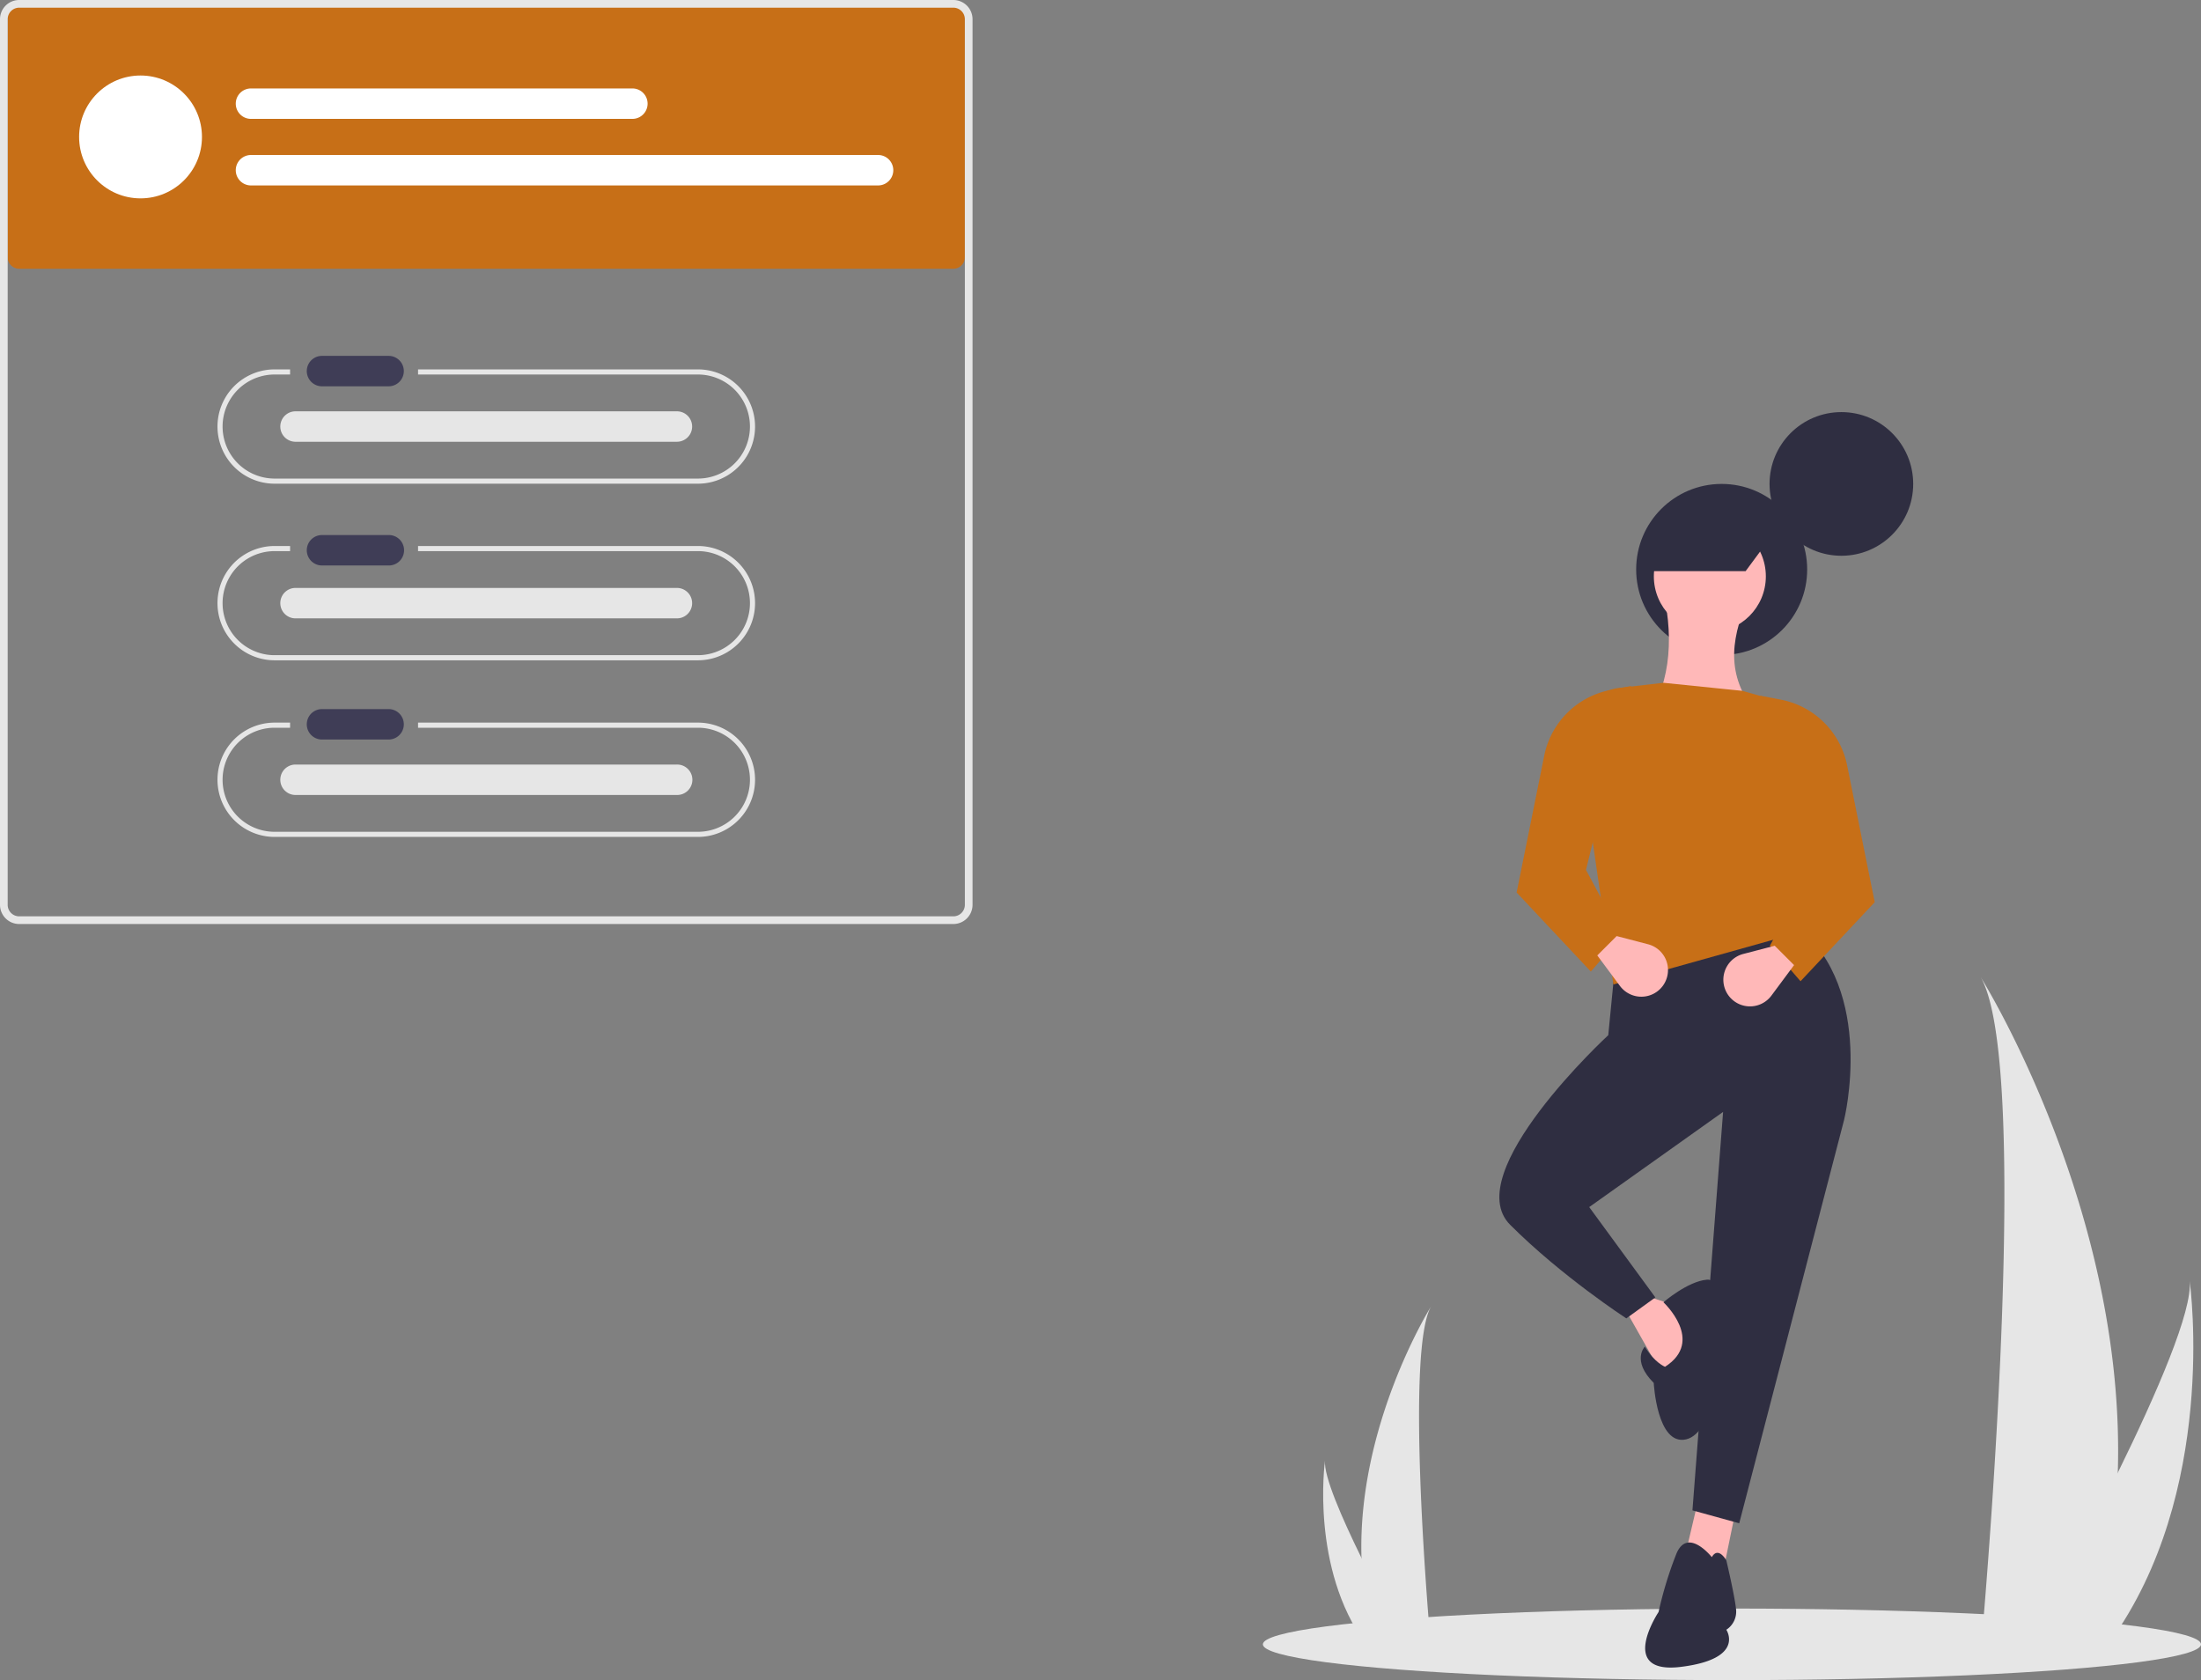 <svg id="e1f15ea7-6e8a-4404-b449-490159397ed9" data-name="Layer 1" xmlns="http://www.w3.org/2000/svg" width="860" height="656.396" viewBox="0 0 860 656.396"><rect x="0" y="0" width="860" height="656.396" fill="#808080" stroke="none"/><ellipse cx="676.72" cy="642.417" rx="183.28" ry="13.979" fill="#e6e6e6"/><path d="M177.5,123.802a4.505,4.505,0,0,0-4.5,4.5v94a4.505,4.505,0,0,0,4.5,4.5h365a4.505,4.505,0,0,0,4.5-4.5v-94a4.505,4.505,0,0,0-4.5-4.5Z" transform="translate(-170 -121.802)" fill="#c76f17"/><path d="M542.5,482.802h-365a7.508,7.508,0,0,1-7.5-7.5v-346a7.508,7.508,0,0,1,7.5-7.5h365a7.508,7.508,0,0,1,7.5,7.5v346A7.508,7.508,0,0,1,542.5,482.802Zm-365-358a4.505,4.505,0,0,0-4.5,4.5v346a4.505,4.505,0,0,0,4.5,4.5h365a4.505,4.505,0,0,0,4.5-4.5v-346a4.505,4.505,0,0,0-4.5-4.5Z" transform="translate(-170 -121.802)" fill="#e6e6e6"/><path d="M442.845,266.118h-109.499v2h109.499a20.327,20.327,0,0,1,0,40.653H277.155a20.327,20.327,0,0,1,0-40.653h6.192v-2h-6.192a22.327,22.327,0,0,0,0,44.653H442.845a22.327,22.327,0,0,0,0-44.653Z" transform="translate(-170 -121.802)" fill="#e6e6e6"/><path d="M442.845,335.118h-109.499v2h109.499a20.327,20.327,0,0,1,0,40.653H277.155a20.327,20.327,0,0,1,0-40.653h6.192v-2h-6.192a22.327,22.327,0,0,0,0,44.653H442.845a22.327,22.327,0,0,0,0-44.653Z" transform="translate(-170 -121.802)" fill="#e6e6e6"/><path d="M442.845,404.118h-109.499v2h109.499a20.327,20.327,0,0,1,0,40.653H277.155a20.327,20.327,0,0,1,0-40.653h6.192v-2h-6.192a22.327,22.327,0,0,0,0,44.653H442.845a22.327,22.327,0,0,0,0-44.653Z" transform="translate(-170 -121.802)" fill="#e6e6e6"/><path id="acc391cf-813c-49e7-be65-01540edad8b8" data-name="Path 40" d="M295.706,260.834a5.947,5.947,0,0,0,0,11.892h26.086a5.947,5.947,0,0,0,.195-11.892q-.098-.002-.195,0Z" transform="translate(-170 -121.802)" fill="#3f3d56"/><path id="ef9a6c3b-1f41-463b-b3ce-7f5769a537e3" data-name="Path 40" d="M295.706,330.834a5.947,5.947,0,0,0,0,11.892h26.086a5.947,5.947,0,1,0,.195-11.892q-.098-.002-.195,0Z" transform="translate(-170 -121.802)" fill="#3f3d56"/><path id="b7a5631c-50fc-41b4-a972-37911a435142" data-name="Path 40" d="M295.706,398.834a5.947,5.947,0,0,0,0,11.892h26.086a5.947,5.947,0,0,0,.195-11.892q-.098-.002-.195,0Z" transform="translate(-170 -121.802)" fill="#3f3d56"/><path id="a540500a-d6bf-4ebb-bef8-360ac9c7e794" data-name="Path 40" d="M285.36,282.498a5.947,5.947,0,0,0,0,11.892H434.445a5.947,5.947,0,0,0,.195-11.892q-.098-.002-.195,0Z" transform="translate(-170 -121.802)" fill="#e6e6e6"/><path id="ed968ae7-c8bd-4060-af59-b97477d9b664" data-name="Path 40" d="M285.36,351.498a5.947,5.947,0,0,0,0,11.892H434.445a5.947,5.947,0,0,0,.195-11.892q-.098-.002-.195,0Z" transform="translate(-170 -121.802)" fill="#e6e6e6"/><path id="e76d7104-fe22-4484-9b80-fc40f6ed029b" data-name="Path 40" d="M285.36,420.498a5.947,5.947,0,0,0,0,11.892H434.445a5.947,5.947,0,1,0,.195-11.892q-.098-.002-.195,0Z" transform="translate(-170 -121.802)" fill="#e6e6e6"/><circle cx="54.913" cy="53.5" r="24" fill="#fff"/><path id="a708a452-d00d-497b-991d-80b2d0d981ef" data-name="Path 40" d="M267.957,156.356a5.947,5.947,0,0,0,0,11.892H417.043a5.947,5.947,0,0,0,.195-11.892q-.098-.002-.195,0Z" transform="translate(-170 -121.802)" fill="#fff"/><path id="ef9045bc-17c8-4d9b-b334-2c1b5c7fd224" data-name="Path 40" d="M267.957,182.356a5.947,5.947,0,0,0,0,11.892H513.043a5.947,5.947,0,0,0,.195-11.892q-.098-.002-.195,0Z" transform="translate(-170 -121.802)" fill="#fff"/><circle cx="719.484" cy="189.064" r="28.064" fill="#2f2e41"/><circle cx="672.71" cy="222.474" r="33.41" fill="#2f2e41"/><path d="M804.193,631.838,820.58,660.83s21.429-21.429,10.084-27.101l-17.647-5.672Z" transform="translate(-170 -121.802)" fill="#ffb8b8"/><polygon points="663.185 587.557 658.143 608.986 673.269 614.028 678.311 589.448 663.185 587.557" fill="#ffb8b8"/><path d="M801.645,493.086l-3.248,33.151S739.907,580.157,760.075,600.325s45.379,36.555,45.379,36.555l11.345-8.193-25.841-35.294,52.311-37.185-11.975,155.674,18.277,5.042L890.539,559.358s12.605-50.421-18.277-75.631Z" transform="translate(-170 -121.802)" fill="#2f2e41"/><path d="M838.857,730.158s-9.454-11.975-13.866-1.261a149.739,149.739,0,0,0-6.933,22.689s-16.387,24.58,8.824,21.429,17.647-14.496,17.647-14.496a8.44,8.44,0,0,0,3.782-8.193c-.63-5.672-3.782-18.908-3.782-18.908S841.378,725.746,838.857,730.158Z" transform="translate(-170 -121.802)" fill="#2f2e41"/><path d="M812.702,647.909s-5.357,5.357,3.466,14.181c0,0,1.261,24.58,12.605,22.059s15.126-33.404,13.866-36.555,1.891-26.471-5.672-25.841-17.017,8.824-17.017,8.824,16.387,15.126.63,25.21C820.58,655.787,816.483,654.212,812.702,647.909Z" transform="translate(-170 -121.802)" fill="#2f2e41"/><path d="M859.656,404.315l-47.9,1.261c10.555-14.98,12.542-32.651,8.193-52.311l31.513,6.303C845.394,375.612,845.289,389.376,859.656,404.315Z" transform="translate(-170 -121.802)" fill="#ffb8b8"/><path d="M874.782,485.618,800.412,506.416l-14.273-98.326a18.929,18.929,0,0,1,16.718-17.56l17.093-1.972,30.883,3.151,14.606,4.128a18.859,18.859,0,0,1,13.711,18.999Z" transform="translate(-170 -121.802)" fill="#c76f17"/><path d="M803.563,487.509l-11.975,13.866-28.992-30.883,10.778-53.443a32.753,32.753,0,0,1,25.947-25.694l8.023-1.536L789.697,461.668Z" transform="translate(-170 -121.802)" fill="#c76f17"/><path d="M802.969,506.998l-8.86-11.927,7.563-7.563,12.284,3.205a10.413,10.413,0,0,1,5.057,17.102l0,0A10.413,10.413,0,0,1,802.969,506.998Z" transform="translate(-170 -121.802)" fill="#ffb8b8"/><path d="M861.547,491.29l11.975,13.866,28.992-30.883L891.735,420.83a32.753,32.753,0,0,0-25.947-25.694l-8.023-1.536,17.647,71.849Z" transform="translate(-170 -121.802)" fill="#c76f17"/><path d="M862.141,510.78l8.86-11.927-7.563-7.563-12.284,3.205a10.413,10.413,0,0,0-5.057,17.102l0,0A10.413,10.413,0,0,0,862.141,510.78Z" transform="translate(-170 -121.802)" fill="#ffb8b8"/><circle cx="668.091" cy="225.177" r="21.88" fill="#ffb8b8"/><path d="M814.646,344.944h37.419l11.359-15.368c-11.175-9.782-25.162-11.535-40.76-8.687Z" transform="translate(-170 -121.802)" fill="#2f2e41"/><path d="M997.483,697.189a239.227,239.227,0,0,1-11.175,66.13c-.156.497-.319.986-.482,1.483H944.123c.044-.445.089-.942.134-1.483,2.781-31.968,18.813-226.531-.356-259.804C945.576,506.215,1000.716,595.614,997.483,697.189Z" transform="translate(-170 -121.802)" fill="#e6e6e6"/><path d="M994.354,763.319c-.349.497-.712.994-1.083,1.483H961.986c.237-.423.512-.919.831-1.483,5.169-9.328,20.466-37.218,34.667-66.13,15.261-31.07,29.261-63.32,28.082-74.991C1025.928,624.83,1036.488,705.079,994.354,763.319Z" transform="translate(-170 -121.802)" fill="#e6e6e6"/><path d="M701.982,730.483a121.428,121.428,0,0,0,5.672,33.566c.079.252.162.501.245.753h21.168c-.023-.226-.045-.478-.068-.753-1.411-16.226-9.549-114.984.181-131.872C728.33,633.547,700.341,678.925,701.982,730.483Z" transform="translate(-170 -121.802)" fill="#e6e6e6"/><path d="M703.571,764.049c.177.252.361.504.55.753h15.88c-.12-.215-.26-.467-.422-.753-2.623-4.735-10.388-18.891-17.596-33.566-7.746-15.771-14.852-32.14-14.254-38.064C687.544,693.754,682.184,734.487,703.571,764.049Z" transform="translate(-170 -121.802)" fill="#e6e6e6"/></svg>